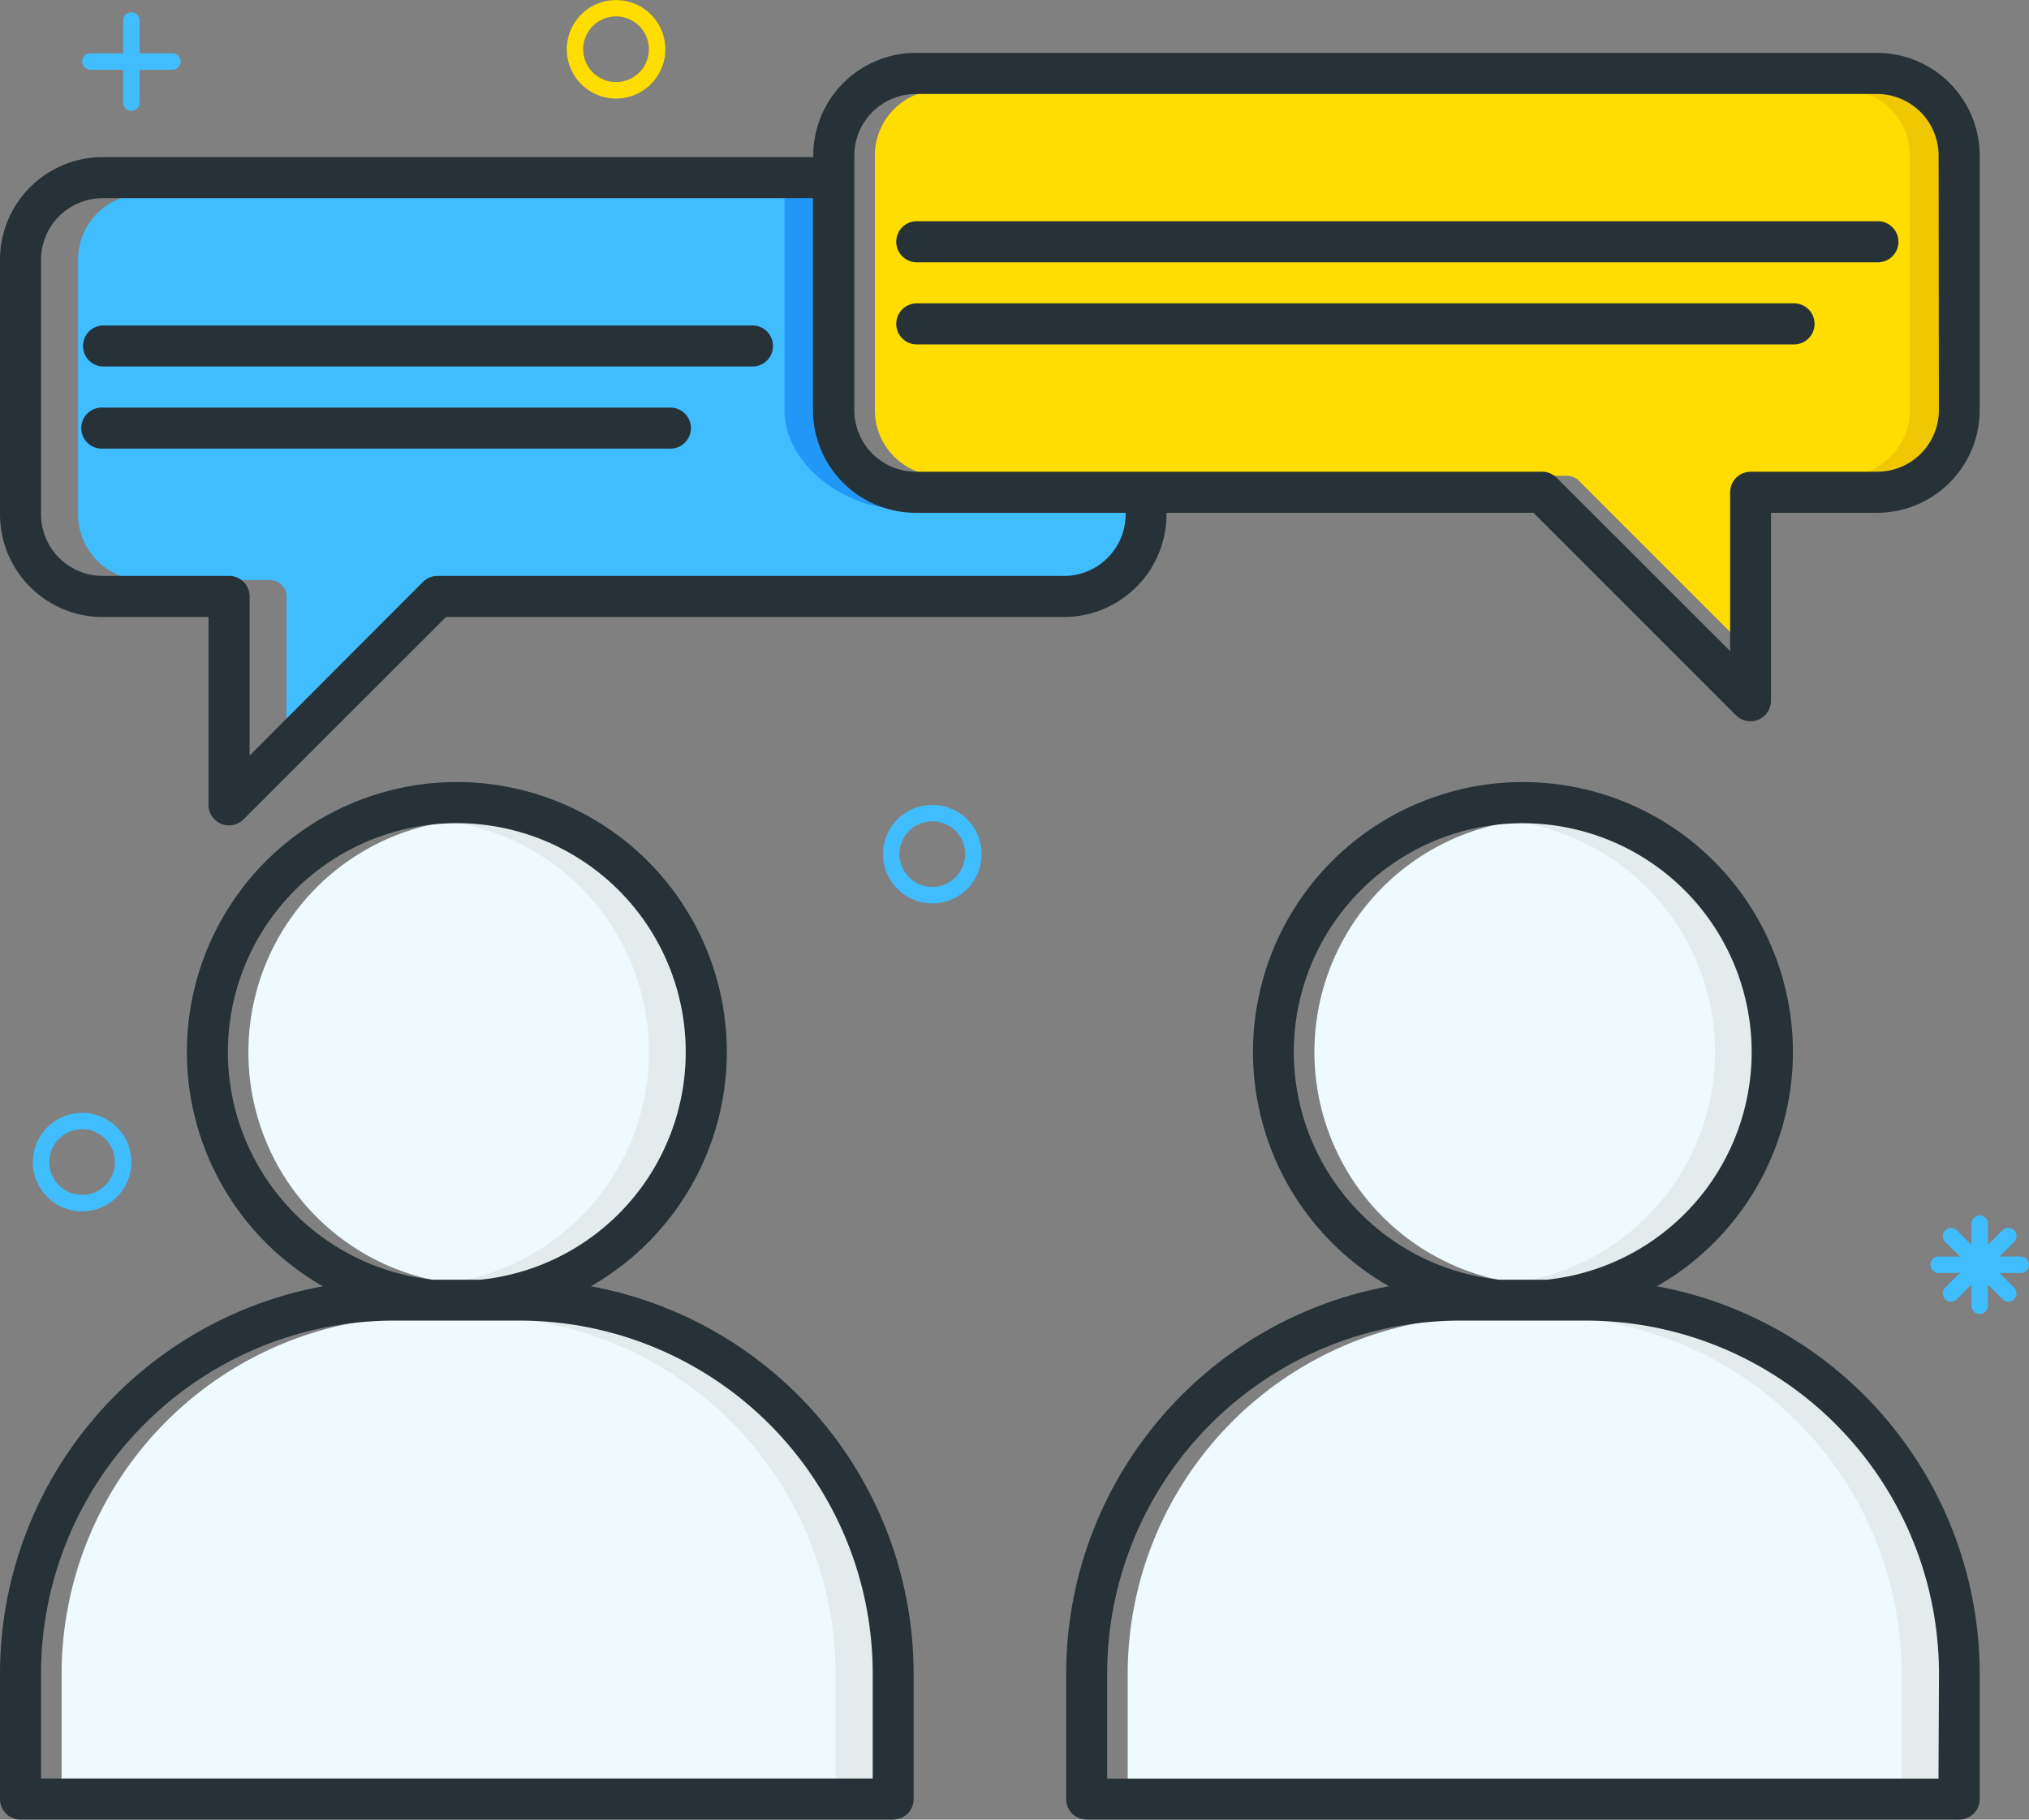 <svg xmlns="http://www.w3.org/2000/svg" width="222.465" height="199.552" viewBox="0 0 222.465 199.552">
  <rect x="0" y="0" width="222.465" height="199.552" fill="#808080" stroke="none"/>
  <g id="Inipagi-Job-Seeker-Conversation" transform="translate(-7.5 -14)">
    <path id="Path_1982" data-name="Path 1982" d="M195.737,164.7h0a25.561,25.561,0,1,0-5.332,0Z" transform="translate(-15.894 -9.905)" fill="#effafe"/>
    <path id="Path_1983" data-name="Path 1983" d="M197.685,174.32H183.941a39.206,39.206,0,0,0-39.161,39.161v11.943h92.066V213.481A39.206,39.206,0,0,0,197.685,174.32Z" transform="translate(-13.636 -15.925)" fill="#effafe"/>
    <path id="Path_1984" data-name="Path 1984" d="M37.74,139.292A25.5,25.5,0,0,0,60.653,164.7h5.332A25.552,25.552,0,1,0,37.74,139.292Z" transform="translate(-3.004 -9.907)" fill="#effafe"/>
    <path id="Path_1985" data-name="Path 1985" d="M107.066,213.481A39.206,39.206,0,0,0,67.905,174.32H54.161A39.206,39.206,0,0,0,15,213.481v11.943h92.066Z" transform="translate(-0.745 -15.925)" fill="#effafe"/>
    <path id="Path_1986" data-name="Path 1986" d="M65.713,113.74a25.638,25.638,0,0,0-3.6.261,25.543,25.543,0,0,1,0,50.581l.946.126h5.332a25.552,25.552,0,0,0-2.7-50.96Z" transform="translate(-5.425 -9.907)" fill="#e4ebed"/>
    <path id="Path_1987" data-name="Path 1987" d="M72.945,174.32H65.74A39.206,39.206,0,0,1,104.9,213.481v11.943h7.205V213.481A39.206,39.206,0,0,0,72.945,174.32Z" transform="translate(-5.785 -15.925)" fill="#e4ebed"/>
    <path id="Path_1988" data-name="Path 1988" d="M195.493,113.74a25.638,25.638,0,0,0-3.6.261,25.543,25.543,0,0,1,0,50.581l.946.126h5.332a25.552,25.552,0,0,0-2.7-50.96Z" transform="translate(-18.316 -9.907)" fill="#e4ebed"/>
    <path id="Path_1989" data-name="Path 1989" d="M202.725,174.32H195.52a39.206,39.206,0,0,1,39.161,39.161v11.943h7.205V213.481A39.206,39.206,0,0,0,202.725,174.32Z" transform="translate(-18.677 -15.925)" fill="#e4ebed"/>
    <path id="Path_1990" data-name="Path 1990" d="M24.205,79.961H38.058a1.8,1.8,0,0,1,1.8,1.8v18.509L59.674,80.457a1.8,1.8,0,0,1,1.27-.531h68.64c3.972,0,5.4-3.233,5.4-7.205V72.1H113.371c-5.962,0-12.609-4.846-12.609-10.808V37.63H24.205A7.205,7.205,0,0,0,17,44.835V72.756A7.205,7.205,0,0,0,24.205,79.961ZM19.7,61.5H81.848a1.8,1.8,0,1,1,0,3.6H19.7a1.8,1.8,0,1,1,0-3.6Zm0-9.007H90.855a1.8,1.8,0,1,1,0,3.6H19.7a1.8,1.8,0,0,1,0-3.6Z" transform="translate(-0.944 -2.347)" fill="#40bdff"/>
    <path id="Path_1991" data-name="Path 1991" d="M226.583,24.94H121.205A7.205,7.205,0,0,0,114,32.145V60.066a7.205,7.205,0,0,0,7.205,7.205h68.7a1.8,1.8,0,0,1,1.279.531L211,87.617V69.073a1.8,1.8,0,0,1,1.8-1.8h13.78a7.205,7.205,0,0,0,7.205-7.205V32.145a7.205,7.205,0,0,0-7.205-7.205Z" transform="translate(-10.579 -1.087)" fill="#fd0"/>
    <path id="Path_1992" data-name="Path 1992" d="M115.609,72.135h6.3c-5.962,0-12.609-4.846-12.609-10.808V37.63H103v23.7C103,67.289,109.62,72.135,115.609,72.135Z" transform="translate(-9.486 -2.347)" fill="#2197f7"/>
    <path id="Path_1993" data-name="Path 1993" d="M238.3,24.94H232a7.205,7.205,0,0,1,7.205,7.205V60.066A7.205,7.205,0,0,1,232,67.271h6.3a7.205,7.205,0,0,0,7.205-7.205V32.145A7.205,7.205,0,0,0,238.3,24.94Z" transform="translate(-22.3 -1.087)" fill="#efc803"/>
    <path id="Path_1994" data-name="Path 1994" d="M9.752,223.01h95.669a2.252,2.252,0,0,0,2.252-2.252V207.014A43.232,43.232,0,0,0,72.285,164.52a29.6,29.6,0,1,0-29.389,0A43.232,43.232,0,0,0,7.5,207.014v13.744A2.252,2.252,0,0,0,9.752,223.01Zm22.733-84.176a25.1,25.1,0,1,1,27.7,24.966H54.947a25.138,25.138,0,0,1-22.463-24.957ZM12,207.014a38.729,38.729,0,0,1,38.729-38.729H64.458a38.729,38.729,0,0,1,38.729,38.729v11.492H12Z" transform="translate(0 -9.458)" fill="#263238"/>
    <path id="Path_1995" data-name="Path 1995" d="M202.066,164.52a29.6,29.6,0,1,0-29.389,0,43.232,43.232,0,0,0-35.387,42.493v13.744a2.252,2.252,0,0,0,2.252,2.252H235.2a2.252,2.252,0,0,0,2.252-2.252V207.014A43.232,43.232,0,0,0,202.066,164.52Zm-39.818-25.678A25.1,25.1,0,1,1,189.988,163.8h-5.224A25.138,25.138,0,0,1,162.247,138.842Zm70.684,79.673H141.784v-11.5a38.729,38.729,0,0,1,38.729-38.729h13.744a38.729,38.729,0,0,1,38.729,38.729Z" transform="translate(-12.892 -9.458)" fill="#263238"/>
    <path id="Path_1996" data-name="Path 1996" d="M213.3,20.44H107.924A11.267,11.267,0,0,0,96.666,31.7v.171H18.758A11.267,11.267,0,0,0,7.5,43.128V71.049A11.267,11.267,0,0,0,18.758,82.307h11.6v20.6A2.252,2.252,0,0,0,34.2,104.5L56.4,82.307h67.739a11.267,11.267,0,0,0,11.258-11.258v-.171h40.242l22.192,22.2a2.252,2.252,0,0,0,3.846-1.594V70.877H213.3a11.267,11.267,0,0,0,11.258-11.258V31.7A11.267,11.267,0,0,0,213.3,20.44ZM130.918,71.048a6.764,6.764,0,0,1-6.755,6.755h-68.7a2.252,2.252,0,0,0-1.594.658l-19,19.04V80.055A2.252,2.252,0,0,0,32.611,77.8H18.758A6.764,6.764,0,0,1,12,71.048V43.128a6.764,6.764,0,0,1,6.755-6.755H96.639V59.619a11.267,11.267,0,0,0,11.285,11.258h23.021Zm89.166-11.429a6.764,6.764,0,0,1-6.755,6.755H199.45a2.252,2.252,0,0,0-2.252,2.252V86.045L178.176,67.032a2.252,2.252,0,0,0-1.594-.657H107.924a6.764,6.764,0,0,1-6.755-6.755V31.7a6.764,6.764,0,0,1,6.755-6.755H213.3a6.764,6.764,0,0,1,6.755,6.755Z" transform="translate(0 -0.64)" fill="#263238"/>
    <path id="Path_1997" data-name="Path 1997" d="M224.13,40.94H118.752a2.252,2.252,0,0,0,0,4.5H224.13a2.252,2.252,0,1,0,0-4.5Z" transform="translate(-10.827 -2.676)" fill="#263238"/>
    <path id="Path_1998" data-name="Path 1998" d="M215.123,50.94H118.752a2.252,2.252,0,0,0,0,4.5h96.371a2.252,2.252,0,0,0,0-4.5Z" transform="translate(-10.827 -3.669)" fill="#263238"/>
    <path id="Path_1999" data-name="Path 1999" d="M90.9,53.63H19.752a2.252,2.252,0,0,0,0,4.5H90.9a2.252,2.252,0,1,0,0-4.5Z" transform="translate(-0.993 -3.937)" fill="#263238"/>
    <path id="Path_2000" data-name="Path 2000" d="M81.9,63.63H19.752a2.252,2.252,0,1,0,0,4.5H81.9a2.252,2.252,0,1,0,0-4.5Z" transform="translate(-0.993 -4.93)" fill="#263238"/>
    <path id="Path_2001" data-name="Path 2001" d="M27.407,19.993H23.8v-3.6a.9.9,0,1,0-1.8,0v3.6H18.4a.9.9,0,1,0,0,1.8H22v3.6a.9.9,0,1,0,1.8,0v-3.6h3.6a.9.9,0,1,0,0-1.8Z" transform="translate(-0.993 -0.148)" fill="#40bdff"/>
    <path id="Path_2002" data-name="Path 2002" d="M16.9,160.308a5.4,5.4,0,1,1,5.4-5.4A5.4,5.4,0,0,1,16.9,160.308Zm0-9.007a3.6,3.6,0,1,0,3.6,3.6A3.6,3.6,0,0,0,16.9,151.3Z" transform="translate(-0.397 -13.46)" fill="#40bdff"/>
    <path id="Path_2003" data-name="Path 2003" d="M81.9,24.808a5.4,5.4,0,1,1,5.4-5.4A5.4,5.4,0,0,1,81.9,24.808Zm0-9.007a3.6,3.6,0,1,0,3.6,3.6A3.6,3.6,0,0,0,81.9,15.8Z" transform="translate(-6.854)" fill="#fd0"/>
    <path id="Path_2004" data-name="Path 2004" d="M120.4,122.808a5.4,5.4,0,1,1,5.4-5.4,5.4,5.4,0,0,1-5.4,5.4Zm0-9.007a3.6,3.6,0,1,0,3.6,3.6A3.6,3.6,0,0,0,120.4,113.8Z" transform="translate(-10.678 -9.735)" fill="#40bdff"/>
    <path id="Path_2005" data-name="Path 2005" d="M252.407,166.5h-2.333l1.648-1.648a.9.9,0,0,0-1.27-1.27l-1.648,1.648V162.9a.9.9,0,1,0-1.8,0v2.333l-1.648-1.648a.9.9,0,0,0-1.27,1.27l1.648,1.648H243.4a.9.9,0,1,0,0,1.8h2.333l-1.648,1.648a.9.9,0,0,0,1.27,1.27L247,169.575v2.333a.9.9,0,0,0,1.8,0v-2.333l1.648,1.648a.9.9,0,0,0,1.27-1.27l-1.648-1.648h2.333a.9.9,0,1,0,0-1.8Z" transform="translate(-23.343 -14.701)" fill="#40bdff"/>
  </g>
</svg>
